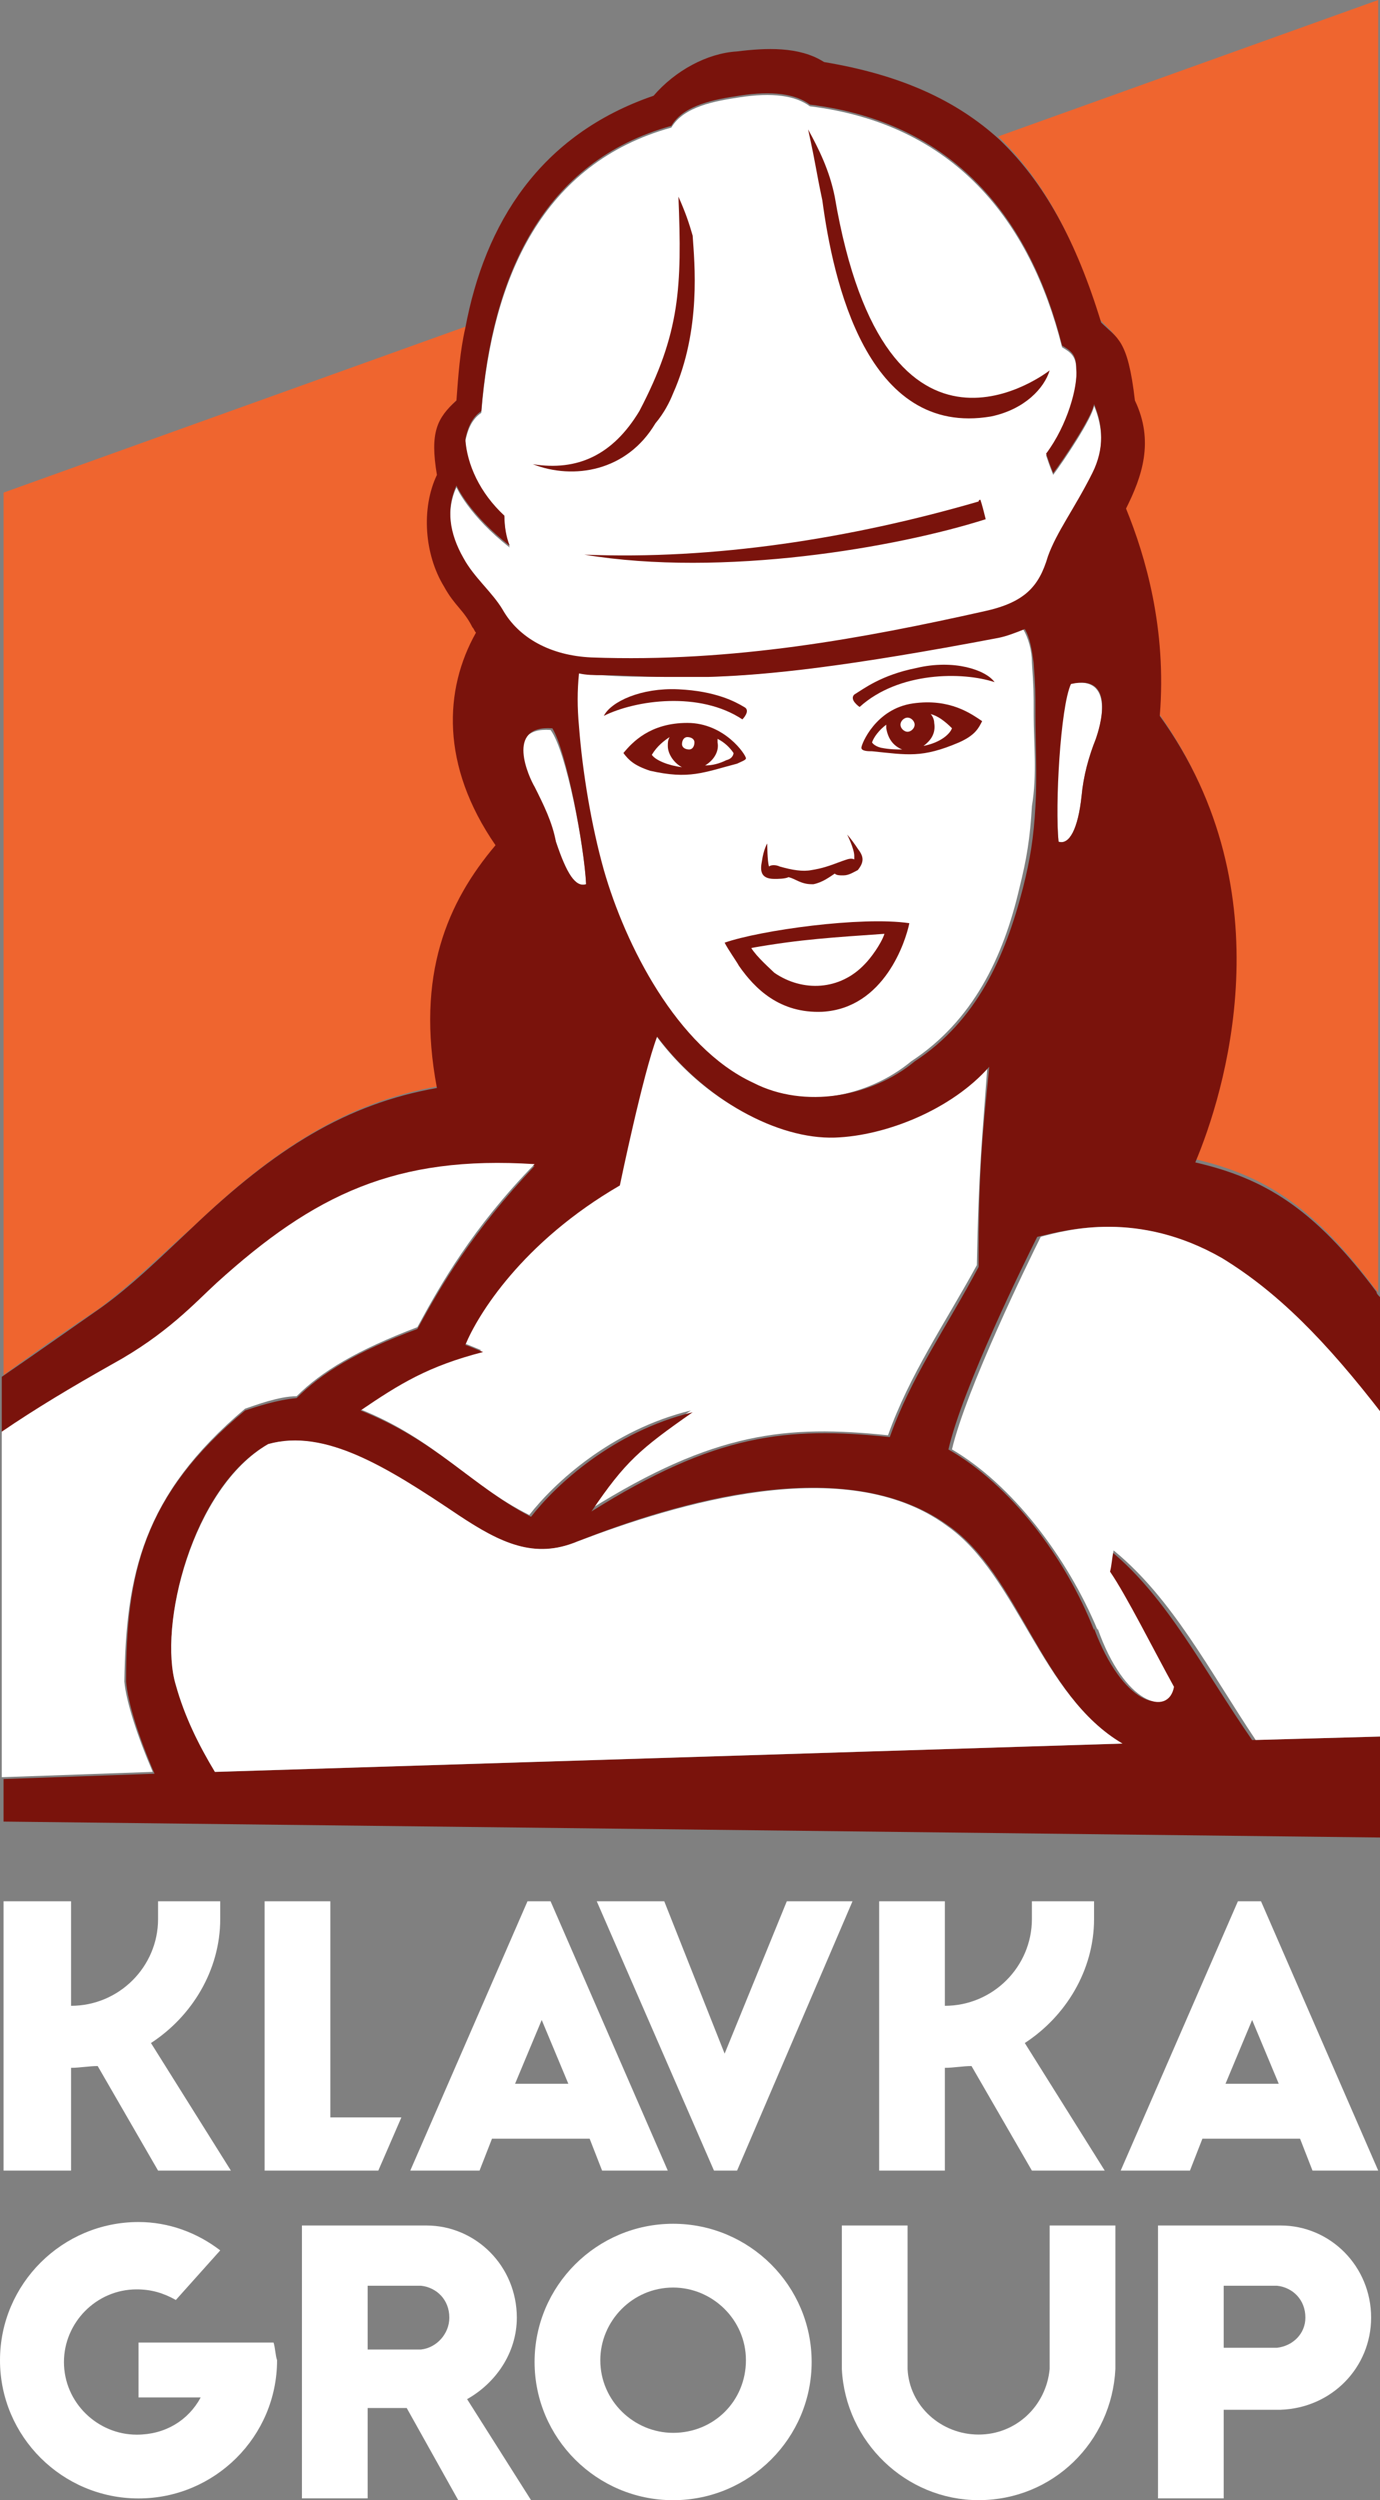 <svg width="53" height="96" viewBox="0 0 53 96" fill="none" xmlns="http://www.w3.org/2000/svg">
<rect x="0" y="0" width="53" height="96" fill="#808080" stroke="none"/>
<g clip-path="url(#clip0_304_3312)">
<path fill-rule="evenodd" clip-rule="evenodd" d="M39.699 27.486C39.699 26.466 39.699 26.466 39.631 25.445C39.631 24.969 39.495 24.492 39.29 24.152C38.949 24.288 38.608 24.424 38.267 24.492C32.537 25.581 29.399 25.921 27.148 25.989C27.012 25.989 26.057 25.989 25.443 25.989C24.625 25.989 23.874 25.989 23.056 25.921C22.715 25.921 22.442 25.853 22.169 25.853C22.101 26.466 22.169 27.146 22.169 27.894C22.305 29.595 22.715 31.704 23.124 33.405C23.874 36.331 25.921 40.209 28.854 41.57C30.764 42.658 33.356 42.114 34.993 40.753C37.38 39.188 38.54 36.739 39.154 34.086C39.426 32.997 39.563 32.181 39.631 30.956C39.836 29.731 39.699 28.507 39.699 27.486Z" fill="white"/>
<path fill-rule="evenodd" clip-rule="evenodd" d="M22.509 33.949C22.1 34.085 21.759 33.541 21.35 32.316C21.145 31.568 20.804 30.887 20.463 30.275C20.258 29.935 19.303 27.894 21.145 28.03C21.759 28.846 22.441 32.52 22.509 33.949Z" fill="white"/>
<path fill-rule="evenodd" clip-rule="evenodd" d="M37.925 40.891C36.493 42.524 34.037 43.544 31.991 43.612C29.808 43.681 27.011 42.252 25.17 39.734C24.624 41.163 23.737 45.45 23.737 45.45C19.985 47.695 18.349 50.484 17.803 51.573C18.007 51.641 18.144 51.709 18.485 51.845C16.37 52.389 15.279 53.07 13.778 54.09C16.711 55.247 18.007 57.016 20.327 58.172C21.282 56.948 23.464 54.907 26.534 54.158C24.488 55.587 23.942 56.063 22.646 57.968C27.421 54.975 30.217 54.703 34.105 55.111C34.924 52.797 36.288 50.824 37.516 48.579C37.584 44.905 37.72 43.748 37.925 40.891Z" fill="white"/>
<path fill-rule="evenodd" clip-rule="evenodd" d="M41.063 26.262C42.905 25.854 42.223 28.031 42.086 28.371C41.813 29.051 41.609 29.8 41.54 30.548C41.404 31.841 41.063 32.453 40.654 32.317C40.517 30.956 40.654 27.146 41.063 26.262Z" fill="white"/>
<path fill-rule="evenodd" clip-rule="evenodd" d="M17.803 21.5C17.257 20.547 17.121 19.595 17.53 18.71C17.53 18.71 18.007 19.799 19.576 21.024C19.44 20.683 19.372 20.275 19.372 19.867C18.417 18.983 17.939 17.894 17.871 16.941C17.939 16.601 18.076 16.125 18.485 15.853C18.894 10.614 20.872 6.26 25.784 4.899C26.261 4.082 27.489 3.878 28.375 3.742C29.672 3.538 30.558 3.674 31.104 4.082C36.629 4.763 39.562 8.437 40.79 13.335C41.131 13.54 41.336 13.676 41.336 14.22C41.404 14.9 40.995 16.397 40.176 17.486C40.244 17.69 40.312 17.894 40.449 18.234C40.858 17.69 41.95 16.057 42.018 15.581C42.359 16.397 42.427 17.282 41.95 18.234C41.267 19.595 40.585 20.479 40.244 21.432C39.903 22.588 39.358 23.201 37.789 23.541C33.218 24.561 28.171 25.514 22.714 25.31C20.941 25.242 19.781 24.63 19.167 23.541C18.962 22.724 18.212 22.248 17.803 21.5Z" fill="white"/>
<path d="M7.435 47.082C10.641 44.021 13.37 42.32 16.848 41.707C16.098 37.353 17.258 34.563 19.099 32.386C16.917 29.325 17.121 26.399 18.349 24.222C18.281 24.154 18.281 24.086 18.213 24.018C17.803 23.337 17.53 23.201 17.121 22.453C16.371 21.228 16.235 19.459 16.848 18.167C16.576 16.534 16.848 15.989 17.599 15.309C17.667 14.357 17.735 13.404 17.94 12.52L0.137 18.915V52.797C1.16 52.049 2.319 51.233 3.752 50.28C5.048 49.328 6.344 48.035 7.435 47.082Z" fill="#EF652F"/>
<path d="M38.335 5.239C40.04 6.872 41.268 9.117 42.223 12.247C42.769 12.859 43.246 12.927 43.519 15.24C44.269 16.805 43.792 18.166 43.178 19.39C43.928 21.227 44.747 24.017 44.474 27.351C49.385 34.154 46.929 41.911 45.838 44.496C48.498 45.108 50.408 46.265 52.796 49.463C52.864 49.531 52.932 49.599 52.932 49.667V0L38.335 5.239Z" fill="#EF652F"/>
<path fill-rule="evenodd" clip-rule="evenodd" d="M27.83 36.196C27.966 36.468 28.308 36.945 28.376 37.081C28.99 37.965 29.945 38.918 31.582 38.85C33.969 38.714 34.788 36.128 34.924 35.448C33.082 35.176 29.194 35.72 27.83 36.196ZM33.219 37.013C32.264 38.033 30.831 38.101 29.74 37.353C29.604 37.217 29.058 36.74 28.853 36.4C30.763 36.06 32.059 35.992 33.969 35.856C33.833 36.264 33.423 36.809 33.219 37.013Z" fill="#7A130C"/>
<path fill-rule="evenodd" clip-rule="evenodd" d="M32.946 32.591C32.673 32.183 32.537 32.047 32.537 32.047C32.537 32.047 32.809 32.591 32.809 32.863C32.809 32.931 32.809 32.931 32.809 32.999C32.673 32.931 32.537 32.999 32.332 33.067C31.786 33.272 31.582 33.34 31.172 33.408C30.831 33.476 30.422 33.408 29.945 33.272C29.808 33.203 29.604 33.203 29.535 33.272C29.467 33.067 29.467 32.387 29.467 32.387C29.467 32.387 29.331 32.591 29.262 33.067C29.194 33.408 29.194 33.748 29.74 33.748C29.876 33.748 30.149 33.748 30.286 33.68C30.558 33.748 30.763 33.952 31.172 33.952H31.241C31.582 33.884 31.854 33.68 32.059 33.544C32.127 33.612 32.264 33.612 32.332 33.612C32.332 33.612 32.332 33.612 32.4 33.612C32.605 33.612 32.809 33.476 32.946 33.408C33.219 33.067 33.151 32.863 32.946 32.591Z" fill="#7A130C"/>
<path fill-rule="evenodd" clip-rule="evenodd" d="M33.014 27.146C34.514 25.785 36.97 25.785 38.198 26.193C37.857 25.717 36.629 25.309 35.197 25.649C33.832 25.921 33.15 26.465 32.809 26.669C32.605 26.874 33.014 27.146 33.014 27.146Z" fill="#7A130C"/>
<path fill-rule="evenodd" clip-rule="evenodd" d="M28.512 27.623C26.875 26.535 24.419 26.875 23.191 27.487C23.464 26.943 24.624 26.399 26.056 26.467C27.489 26.535 28.239 26.943 28.58 27.147C28.853 27.283 28.512 27.623 28.512 27.623Z" fill="#7A130C"/>
<path fill-rule="evenodd" clip-rule="evenodd" d="M40.313 14.222C40.108 14.902 39.358 15.719 38.062 15.991C33.287 16.807 31.991 10.752 31.582 7.69C31.309 6.398 31.377 6.534 31.036 4.969C31.445 5.717 31.855 6.534 32.059 7.554C34.037 19.189 40.313 14.222 40.313 14.222Z" fill="#7A130C"/>
<path fill-rule="evenodd" clip-rule="evenodd" d="M37.653 19.188C37.653 19.188 37.584 19.188 37.584 19.256C32.673 20.684 27.421 21.501 22.441 21.297C27.762 22.181 34.447 21.024 37.857 19.936C37.789 19.664 37.721 19.392 37.653 19.188Z" fill="#7A130C"/>
<path fill-rule="evenodd" clip-rule="evenodd" d="M25.852 15.103C26.943 12.653 26.67 10.068 26.602 9.048C26.465 8.571 26.329 8.163 26.056 7.551C26.193 11.021 26.124 12.79 24.556 15.783C23.532 17.484 22.168 18.096 20.463 17.824C22.032 18.437 24.078 18.096 25.169 16.259C25.511 15.851 25.715 15.443 25.852 15.103Z" fill="#7A130C"/>
<path d="M23.124 83.346H25.647L21.145 73.004H20.259L15.757 83.346H18.417L18.895 82.121H22.646L23.124 83.346ZM19.781 80.012L20.805 77.562L21.828 80.012H19.781Z" fill="white"/>
<path d="M50.408 83.346H52.932L48.43 73.004H47.543L43.041 83.346H45.701L46.179 82.121H49.93L50.408 83.346ZM47.066 80.012L48.089 77.562L49.112 80.012H47.066Z" fill="white"/>
<path d="M27.421 83.346H28.308L32.741 73.004H30.218L27.83 78.855L25.511 73.004H22.919L27.421 83.346Z" fill="white"/>
<path d="M6.071 83.346H8.868L5.798 78.447C7.367 77.426 8.458 75.657 8.458 73.684V73.004H6.071V73.684C6.071 75.521 4.57 77.018 2.729 77.018V73.004H0.137V83.346H2.729V79.399C3.07 79.399 3.411 79.331 3.752 79.331L6.071 83.346Z" fill="white"/>
<path d="M39.631 83.346H42.428L39.358 78.447C40.927 77.426 42.018 75.657 42.018 73.684V73.004H39.631V73.684C39.631 75.521 38.13 77.018 36.288 77.018V73.004H33.765V83.346H36.288V79.399C36.63 79.399 36.971 79.331 37.312 79.331L39.631 83.346Z" fill="white"/>
<path d="M12.687 81.304V73.004H10.163V83.346H14.529L15.415 81.304H12.687Z" fill="white"/>
<path d="M25.852 85.387C22.919 85.387 20.531 87.768 20.531 90.694C20.531 93.619 22.919 96.001 25.852 96.001C28.785 96.001 31.172 93.619 31.172 90.694C31.172 87.768 28.785 85.387 25.852 85.387ZM25.852 93.415C24.351 93.415 23.055 92.19 23.055 90.626C23.055 89.129 24.283 87.836 25.852 87.836C27.352 87.836 28.648 89.061 28.648 90.626C28.648 92.19 27.421 93.415 25.852 93.415Z" fill="white"/>
<path d="M42.837 85.453H40.313V90.964C40.176 92.393 39.017 93.481 37.584 93.481C36.152 93.481 34.924 92.393 34.856 90.964V85.453H32.332V90.964C32.468 93.754 34.788 95.999 37.584 95.999C40.449 95.999 42.7 93.754 42.837 90.964V85.453Z" fill="white"/>
<path d="M10.505 89.947H7.912H5.32V92.056H7.708C7.23 92.94 6.344 93.485 5.252 93.485C3.752 93.485 2.456 92.26 2.456 90.695C2.456 89.198 3.683 87.906 5.252 87.906C5.798 87.906 6.275 88.042 6.753 88.314L8.458 86.409C7.571 85.728 6.48 85.32 5.32 85.32C2.387 85.32 0 87.702 0 90.627C0 93.553 2.387 95.934 5.32 95.934C8.254 95.934 10.641 93.553 10.641 90.627C10.573 90.423 10.573 90.151 10.505 89.947Z" fill="white"/>
<path d="M17.598 95.999H20.395L17.939 92.121C19.031 91.508 19.849 90.352 19.849 88.991C19.849 87.018 18.28 85.453 16.37 85.453H11.596V95.931H14.12V92.461H15.62L17.598 95.999ZM17.257 88.991C17.257 89.603 16.78 90.148 16.166 90.216H14.12V87.766H16.166C16.78 87.834 17.257 88.311 17.257 88.991Z" fill="white"/>
<path d="M52.659 88.991C52.659 87.018 51.09 85.453 49.18 85.453H44.474V95.931H46.997V92.529H49.18C51.158 92.461 52.659 90.896 52.659 88.991ZM49.044 90.148H46.997V87.766H49.044C49.658 87.834 50.135 88.311 50.135 88.991C50.135 89.603 49.658 90.08 49.044 90.148Z" fill="white"/>
<path fill-rule="evenodd" clip-rule="evenodd" d="M26.398 27.758C24.966 27.758 24.283 28.506 23.942 28.914C24.147 29.187 24.352 29.391 24.965 29.595C26.466 29.935 27.012 29.663 28.308 29.323C28.444 29.255 28.649 29.187 28.649 29.119C28.649 28.983 27.83 27.758 26.398 27.758ZM25.034 28.983C25.238 28.642 25.511 28.438 25.716 28.302C25.648 28.438 25.648 28.506 25.648 28.642C25.648 28.983 25.921 29.323 26.193 29.459C25.648 29.391 25.17 29.187 25.034 28.983ZM26.466 28.778C26.33 28.778 26.193 28.71 26.193 28.574C26.193 28.438 26.262 28.302 26.398 28.302C26.534 28.302 26.671 28.37 26.671 28.506C26.671 28.642 26.603 28.778 26.466 28.778ZM27.899 29.187C27.626 29.323 27.353 29.391 27.08 29.391C27.421 29.187 27.626 28.846 27.558 28.506C27.558 28.438 27.558 28.438 27.558 28.37C27.83 28.506 28.035 28.71 28.172 28.914C28.172 28.914 28.172 29.119 27.899 29.187Z" fill="#7A130C"/>
<path fill-rule="evenodd" clip-rule="evenodd" d="M35.06 27.01C33.628 27.214 33.082 28.575 33.082 28.711C33.082 28.847 33.355 28.847 33.491 28.847C34.855 28.983 35.401 29.119 36.834 28.506C37.447 28.234 37.584 27.962 37.72 27.69C37.311 27.418 36.493 26.805 35.06 27.01ZM33.832 28.711C33.559 28.642 33.491 28.506 33.491 28.506C33.559 28.302 33.764 28.03 34.037 27.826C34.037 27.894 34.037 27.894 34.037 27.962C34.105 28.37 34.31 28.642 34.651 28.779C34.446 28.779 34.173 28.779 33.832 28.711ZM34.855 28.098C34.719 28.098 34.583 27.962 34.583 27.826C34.583 27.69 34.719 27.554 34.855 27.554C34.992 27.554 35.128 27.69 35.128 27.826C35.128 27.962 34.992 28.098 34.855 28.098ZM35.469 28.642C35.742 28.438 35.947 28.166 35.879 27.758C35.879 27.622 35.81 27.486 35.742 27.418C36.015 27.486 36.288 27.69 36.561 27.962C36.493 28.166 36.151 28.506 35.469 28.642Z" fill="#7A130C"/>
<path d="M46.929 48.308C49.044 49.601 50.886 51.438 53 54.431V49.805C52.932 49.737 52.864 49.669 52.864 49.601C50.476 46.403 48.566 45.246 45.906 44.634C46.998 42.049 49.453 34.292 44.542 27.489C44.815 24.155 43.996 21.365 43.246 19.528C43.86 18.304 44.337 16.943 43.587 15.378C43.314 12.997 42.905 12.997 42.291 12.384C41.336 9.255 40.108 7.01 38.403 5.377C36.698 3.812 34.515 2.859 31.65 2.383C30.695 1.771 29.399 1.839 28.308 1.975C27.148 2.043 25.92 2.723 25.102 3.676C20.736 5.173 18.622 8.574 17.872 12.589C17.667 13.473 17.599 14.426 17.53 15.378C16.78 16.058 16.507 16.603 16.78 18.236C16.166 19.528 16.303 21.297 17.053 22.522C17.462 23.27 17.803 23.407 18.144 24.087C18.212 24.155 18.212 24.223 18.281 24.291C17.053 26.468 16.916 29.394 19.031 32.455C17.189 34.633 15.961 37.422 16.78 41.776C13.301 42.389 10.573 44.09 7.367 47.151C6.344 48.104 4.98 49.465 3.684 50.349C2.319 51.302 1.16 52.118 0.068 52.867V55.044C1.364 54.159 2.729 53.275 4.297 52.458C6.412 51.302 7.503 50.009 8.322 49.329C12.073 45.927 15.211 44.43 20.532 44.77C18.144 47.287 16.916 49.397 16.03 51.029C13.642 51.914 12.346 52.73 11.391 53.683C10.641 53.751 9.823 54.023 9.413 54.159C5.457 57.425 4.843 60.487 4.843 64.569C4.911 65.385 5.321 66.678 5.935 68.107L0.137 68.311V69.944L53 70.556V66.678L48.089 66.814C46.247 64.161 44.815 61.303 42.632 59.534C42.564 59.806 42.564 60.078 42.496 60.35C43.178 61.235 44.201 63.48 44.951 64.773C44.747 65.862 43.109 65.453 42.018 62.528C42.018 62.528 42.018 62.528 42.018 62.596C40.927 59.806 38.812 57.017 36.425 55.656C36.971 53.275 39.358 48.444 39.835 47.492C40.995 47.219 43.655 46.471 46.929 48.308ZM42.086 28.373C41.813 29.054 41.609 29.802 41.541 30.55C41.404 31.843 41.063 32.455 40.654 32.319C40.517 30.959 40.722 27.148 41.131 26.264C42.905 25.856 42.223 27.965 42.086 28.373ZM19.304 23.407C18.895 22.726 18.212 22.182 17.803 21.433C17.258 20.481 17.121 19.528 17.53 18.644C17.53 18.644 18.008 19.733 19.577 20.957C19.44 20.617 19.372 20.209 19.372 19.801C18.417 18.916 17.94 17.828 17.872 16.875C17.94 16.535 18.076 16.058 18.485 15.786C18.895 10.547 20.873 6.193 25.784 4.832C26.261 4.016 27.489 3.812 28.376 3.676C29.672 3.472 30.559 3.608 31.104 4.016C36.63 4.696 39.563 8.37 40.79 13.269C41.131 13.473 41.336 13.609 41.336 14.153C41.404 14.834 40.995 16.331 40.176 17.419C40.245 17.623 40.313 17.828 40.449 18.168C40.859 17.623 41.95 15.991 42.018 15.514C42.359 16.331 42.427 17.215 41.95 18.168C41.268 19.528 40.586 20.413 40.245 21.365C39.904 22.522 39.358 23.134 37.789 23.474C33.219 24.495 28.171 25.448 22.714 25.244C21.146 25.175 19.918 24.495 19.304 23.407ZM20.532 30.21C20.327 29.87 19.372 27.829 21.214 27.965C21.759 28.849 22.442 32.523 22.51 33.952C22.101 34.088 21.759 33.544 21.35 32.319C21.214 31.571 20.873 30.891 20.532 30.21ZM43.109 66.95L8.254 68.039C7.64 67.018 7.094 65.93 6.753 64.705C6.071 62.46 7.367 57.085 10.3 55.452C12.415 54.84 14.87 56.336 17.599 58.173C19.236 59.262 20.532 59.874 22.169 59.194C25.92 57.697 32.469 55.724 36.425 58.582C39.153 60.487 39.972 65.113 43.109 66.95ZM37.584 48.648C36.357 50.961 34.992 52.867 34.174 55.18C30.218 54.772 27.489 55.044 22.714 58.037C24.01 56.132 24.556 55.656 26.602 54.227C23.533 54.976 21.35 57.017 20.395 58.241C18.144 57.085 16.78 55.316 13.847 54.159C15.348 53.139 16.439 52.458 18.554 51.914C18.212 51.778 18.076 51.71 17.872 51.642C18.349 50.485 20.054 47.696 23.806 45.519C23.806 45.519 24.693 41.232 25.238 39.803C27.08 42.253 29.877 43.749 32.059 43.681C34.038 43.614 36.561 42.593 37.994 40.96C37.721 43.681 37.584 44.906 37.584 48.648ZM39.767 30.959C39.699 32.183 39.563 33 39.29 34.088C38.608 36.742 37.516 39.191 35.129 40.756C33.492 42.117 30.9 42.593 28.922 41.572C25.989 40.212 24.01 36.266 23.192 33.408C22.714 31.707 22.373 29.666 22.237 27.897C22.169 27.148 22.169 26.536 22.237 25.856C22.51 25.924 22.851 25.924 23.124 25.924C23.942 25.924 24.693 25.992 25.511 25.992C26.125 25.992 27.08 25.992 27.216 25.992C29.535 25.924 32.605 25.584 38.335 24.495C38.676 24.427 39.017 24.291 39.358 24.155C39.563 24.495 39.631 24.971 39.699 25.448C39.767 26.468 39.767 26.468 39.767 27.489C39.767 28.509 39.835 29.734 39.767 30.959Z" fill="#7A130C"/>
<path d="M36.357 58.579C32.469 55.721 25.92 57.763 22.169 59.191C20.532 59.872 19.236 59.259 17.599 58.171C14.87 56.334 12.483 54.837 10.3 55.449C7.367 57.15 6.071 62.457 6.753 64.702C7.094 65.927 7.64 67.016 8.254 68.036L43.109 66.948C39.972 65.111 39.085 60.484 36.357 58.579ZM46.929 48.306C43.723 46.468 40.995 47.217 39.972 47.489C39.494 48.442 37.107 53.34 36.561 55.654C38.88 57.014 40.995 59.804 42.155 62.593C42.155 62.593 42.155 62.593 42.155 62.525C43.178 65.451 44.883 65.927 45.088 64.77C44.337 63.41 43.246 61.233 42.632 60.348C42.7 60.076 42.7 59.872 42.769 59.532C45.02 61.369 46.452 64.158 48.225 66.811L53.137 66.675V54.361C50.886 51.435 49.044 49.598 46.929 48.306ZM9.413 54.089C9.823 53.953 10.709 53.612 11.391 53.612C12.346 52.66 13.711 51.843 16.03 50.959C16.916 49.326 18.144 47.149 20.532 44.7C15.211 44.359 12.073 45.856 8.322 49.258C7.503 50.006 6.412 51.231 4.297 52.388C2.729 53.272 1.364 54.089 0.068 54.973V68.24L5.866 68.036C5.252 66.607 4.843 65.315 4.775 64.566C4.843 60.484 5.457 57.422 9.413 54.089Z" fill="white"/>
</g>
<defs>
<clipPath id="clip0_304_3312">
<rect width="53" height="96" fill="white"/>
</clipPath>
</defs>
</svg>
